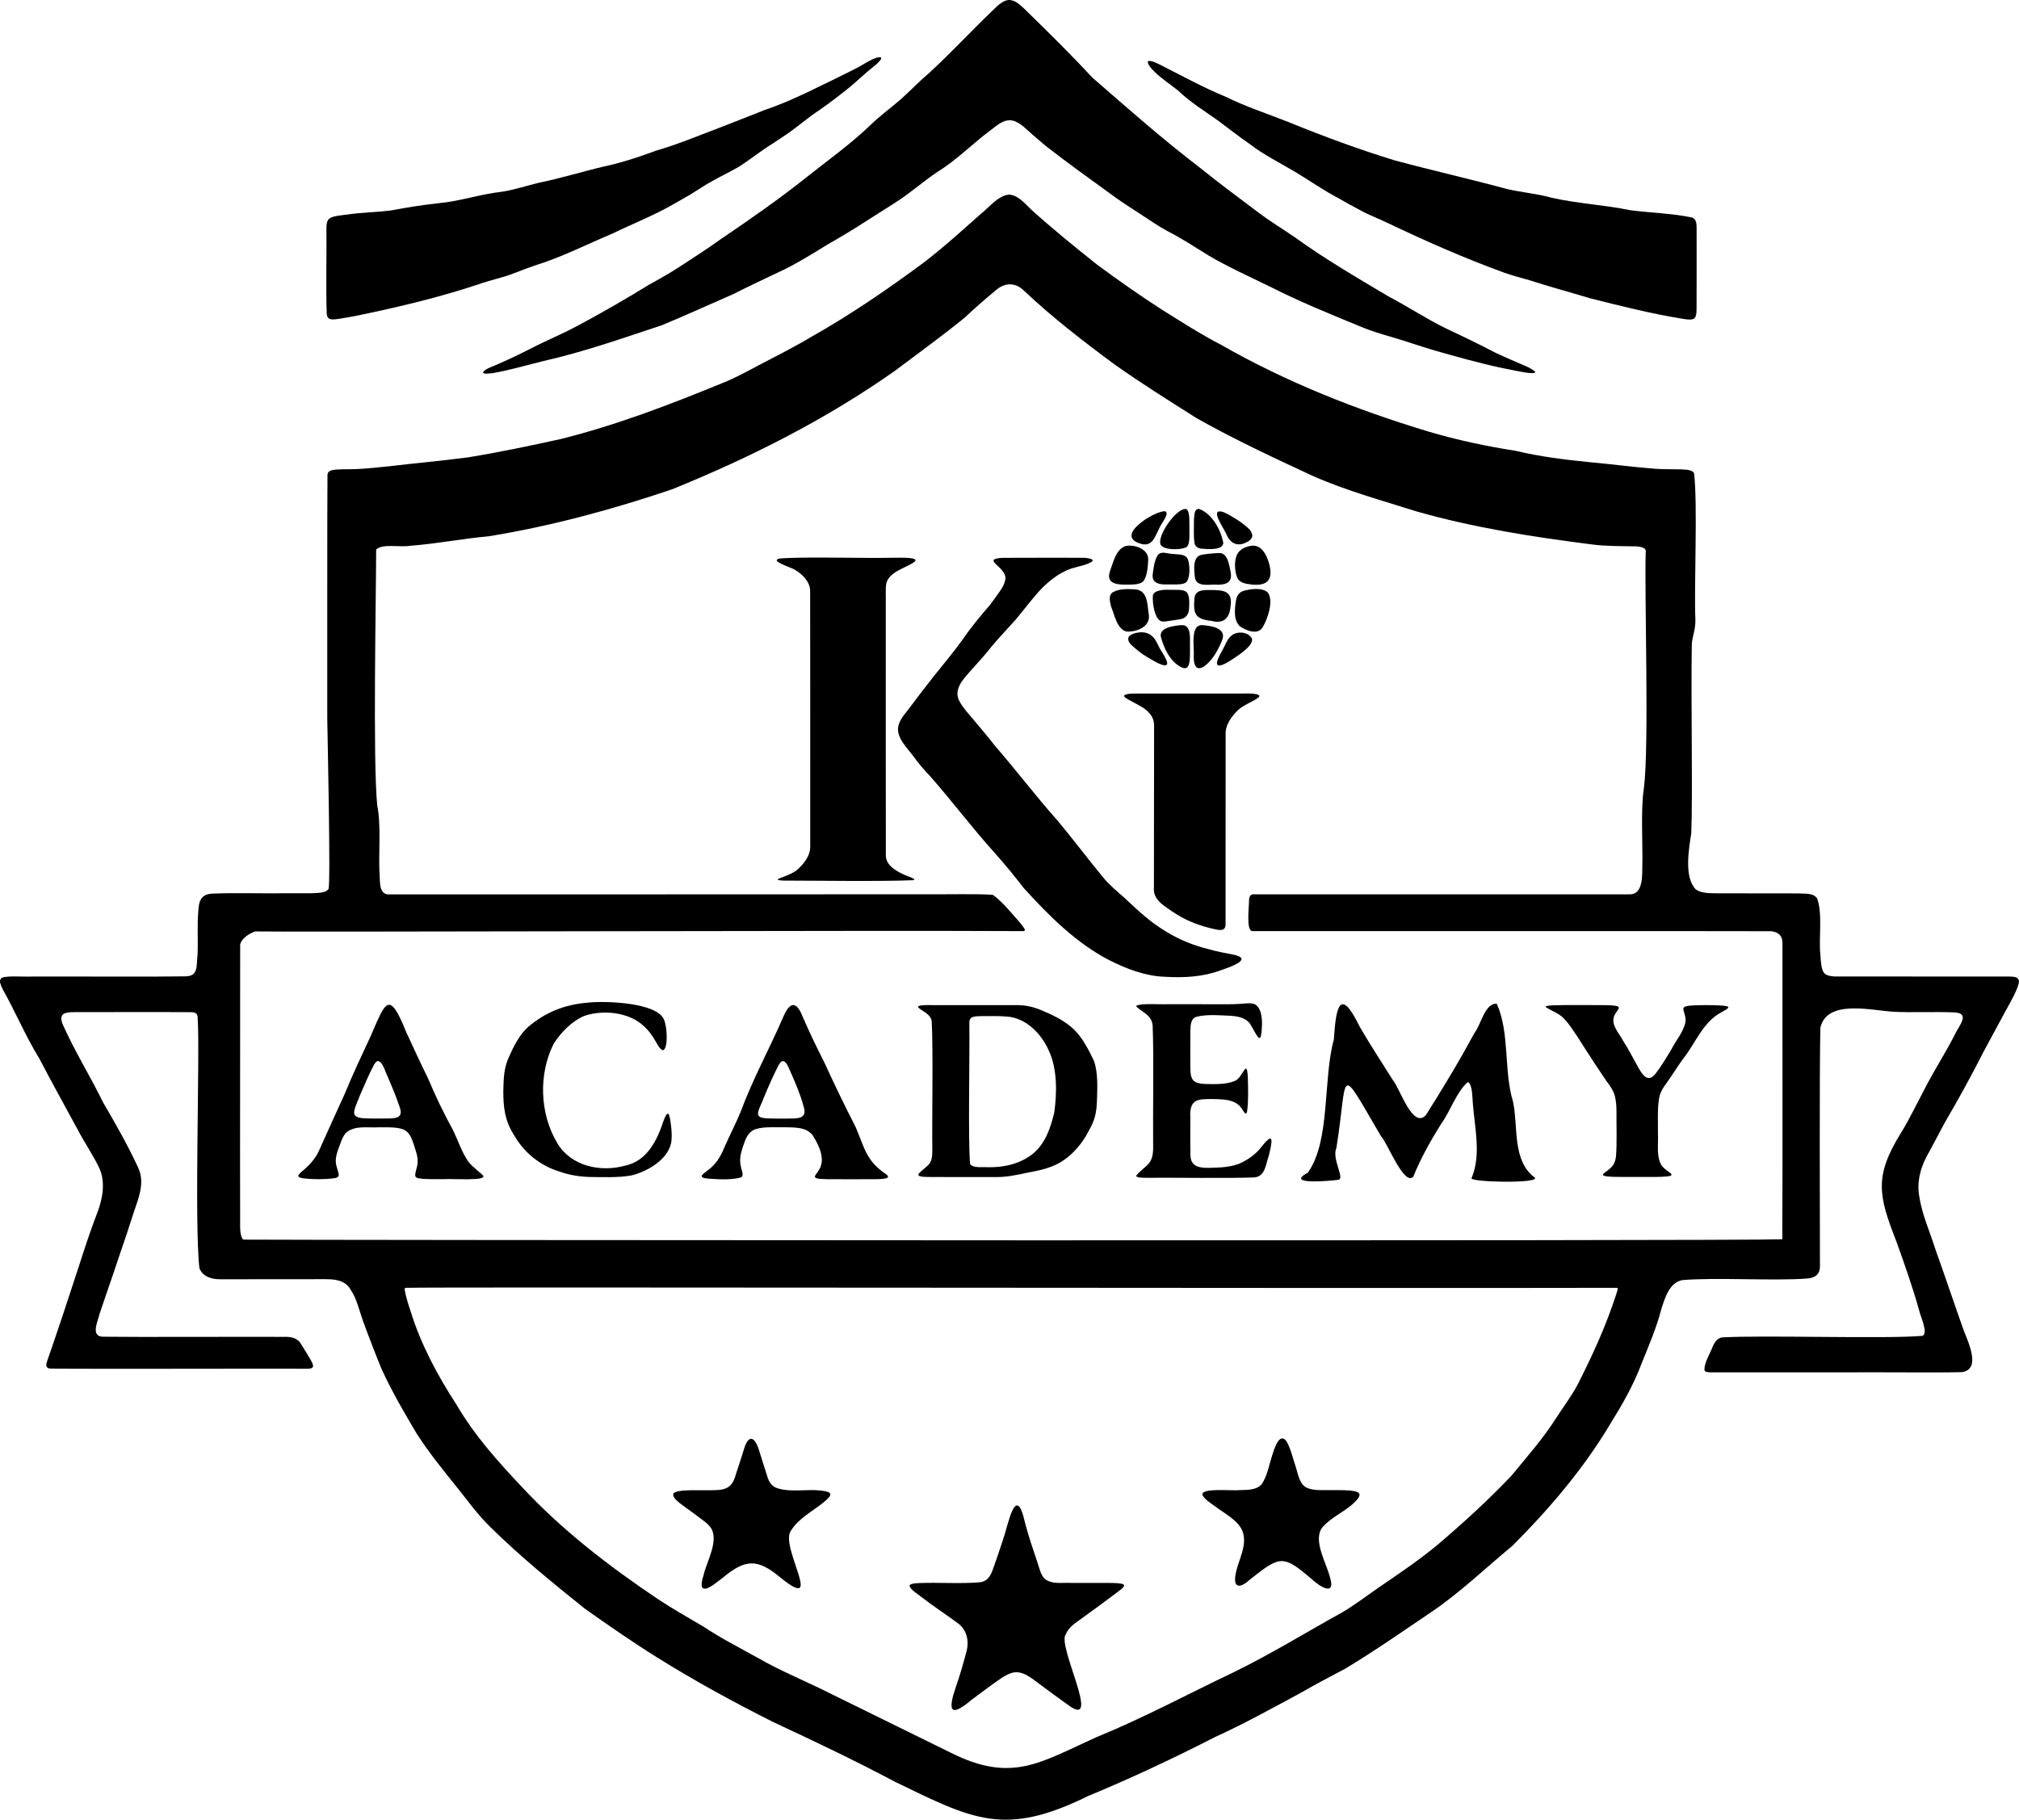 <?xml version="1.0" encoding="UTF-8"?>
<svg id="Layer_2" data-name="Layer 2" xmlns="http://www.w3.org/2000/svg" viewBox="0 0 828.06 746.46">
  <g id="Layer_1-2" data-name="Layer 1">
    <g id="y8TVrF.tif">
      <g>
        <path d="M748.05,398.99c-.9-1.15-1.23-3.47-1.45-7.31-.75-6.77,1-16.96-1.34-23.13-1.61-2.43-5.13-1.84-7.79-2.07-8.84-.03-26.09,0-34.58-.05-2.49-.07-5.47-.15-7.42-1.63-4.84-5-2.83-16.45-1.82-22.96.64-15.46-.19-56.38.23-78.05.54-3.69,1.51-5.78,1.46-9.53-.6-13.89.99-47.2-.54-60.15-.62-1.14-2.28-1.47-5.23-1.57-3.03-.1-7.25,0-10.55-.23-8.92-.68-17.87-1.89-26.67-2.68-10.21-1-20.74-2.31-30.61-4.68-12.14-1.89-24.16-4.44-35.95-7.94-29.5-8.91-58.17-20.24-84.96-35.55-8.45-4.36-16.46-9.56-24.51-14.57-8.91-5.76-17.71-11.93-26.27-18.26-9.28-7.38-18.04-14.48-27.04-22.58-2.62-2.5-5.54-6.12-9.23-6.2-4.47.38-8.25,5.37-11.73,8.09-7.62,6.75-15.16,13.61-23.26,19.82-14.75,10.9-29.89,21.3-45.87,30.32-7.41,4.42-15.06,8.26-22.73,12.26-4.45,2.38-8.99,4.86-13.73,6.72-21.79,8.95-43.69,17.35-66.57,23.06-12.67,2.77-24.9,5.36-37.86,7.48-10.7,1.43-21.7,2.38-32.54,3.68-4.72.41-9.86,1.13-15.3,1.19-2.05.04-4.17,0-6.13.15-2.75.2-3.61.75-3.75,2.21-.13,16.49-.08,72.82-.09,99.6.04,3.81,1.49,69.06.5,70.26-.98,1.4-3.2,1.62-7.32,1.74-3.83.02-7.1.01-11.76,0-9.36.11-19.22-.26-28.51.14-4.75.22-5.61,3.03-5.82,7.59-.48,5.5-.03,11.93-.28,17.38-.55,4.96.35,8.73-4.71,8.96-12.56.23-43.63.03-63.3.09-3.61.18-11.72-.6-12.67.88-.84,1.18-.06,2.36.77,4.35,5.23,9.26,9.4,19.32,15.04,28.44,5.11,9.86,10.56,19.55,15.82,29.34,2.7,5.14,5.96,9.84,8.51,15.05,3.05,6.14,1.6,13.32-.82,19.45-2.56,6.68-4.82,13.52-7,20.34-4.39,13.47-8.88,27.18-13.54,40.49-.39,1.64.07,2.37,1.59,2.47,16.9.22,87.81-.03,104.82.06,3.42.1,3.47-.89,1.75-3.86-1.11-1.96-2.49-4.1-3.71-6.06-1.4-2.73-4.26-3.26-7.19-3.15-15.38-.09-60.17.14-74.31-.06-4.95-.24-1.98-6.21-1.28-9.23,2.69-8.13,5.53-15.99,8.19-24.15,2-5.66,3.87-11.4,5.7-17.12,2.03-6.11,4.93-12.59,1.97-18.89-4.27-9.22-9.31-18.05-14.37-26.72-5.33-10.92-11.93-21.39-16.8-32.57-1.08-3.52.54-4.37,4.22-4.46,11.52-.01,37.66-.08,48.22.01,1.98.02,3.22.28,3.14,2.5,1,14.07-1.44,83.84.72,102.52,1.32,3.47,5.04,4.62,8.63,4.54,9.49.04,32.1-.04,42.47-.03,4.18-.03,8.57.24,10.86,4.23,2.57,3.69,3.57,8.55,5.08,12.77,2.4,6.58,4.95,13.2,7.56,19.58,4.18,9.28,9.34,18.05,14.51,26.78,4.91,7.66,10.9,15.04,16.65,22.18,4.57,5.66,8.14,10.85,13.73,16.31,12.34,12.13,25.3,22.68,38.65,33.36,9.67,6.84,19.42,13.61,29.43,19.86,15.48,9.68,31.4,18.38,47.77,26.6,16.86,7.85,33.61,15.83,50.02,24.54,31.96,15.51,44.91,22.64,78.99,5.86,17.84-7.4,35.16-15.52,52.34-24.33,12.14-5.51,23.74-11.99,35.46-18.31,5.77-3.37,11.74-6.43,17.68-9.59,12.24-7.36,23.96-15.57,35.78-23.55,11.68-7.94,21.99-17.94,32.85-26.87,15.13-15.13,29.16-31.59,40.14-49.98,4.95-7.98,9.61-16.05,12.89-24.89,3.02-7.43,6.05-14.47,8.1-22.32,1.5-4.74,3.39-10.88,8.57-11.85,13.73-1.18,37.17.39,51.16-.64,3.46-.29,5.51-1.77,5.31-5.62-.01-17.37-.25-79.86.18-97.3,2.8-11.97,21.49-6.87,30.46-6.5,7.01.35,16.42-.07,23.73.22,7.76.04,2.82,5.1.81,9.41-3.72,7.32-8.32,14.34-12.06,21.67-3.31,6.2-6.22,12.39-9.8,18.22-11.24,18.09-9.29,25.96-1.92,44.82,3.3,9.16,6.53,18.4,9.19,27.78.79,3.42,3.89,9.59,1.49,10.8-15.37,1.34-65.36-.37-82.3.65-1.89.37-2.92,1.92-3.69,3.57-1.04,2.98-3.65,6.75-3.44,9.93.36.8,1.51.77,2.35.82,3.79.03,11.22,0,20.47.01,8.99,0,19.7,0,30.41,0,22.89-.11,43.32.18,52.41-.1,7.93-1.17,2.48-12.36.72-17.02-3.93-10.96-7.59-22.07-11.54-33.01-2.32-7.47-5.64-14.59-6.78-22.35-1.08-6.4.96-12.71,4.21-18.14,2.12-3.87,4.13-7.8,6.17-11.6,5.64-9.65,11.08-19.49,16.13-29.48,2.92-5.49,5.95-10.96,8.88-16.45,1.98-3.52,5.44-9.6,5.54-12.21-.11-1.81-1.83-1.92-3.44-2-13-.05-59.78.02-72.33-.04-1.45-.1-3.34-.35-4.18-1.51l-.05-.06ZM663.01,530.5c-4.18,13.06-9.9,25.59-16.15,37.81-2.52,4.66-5.76,8.89-8.62,13.37-5.3,8.38-12.07,16-18.34,23.66-9.55,10.06-19.7,19.31-30.26,28.31-7.82,6.48-15.91,11.89-24.21,17.57-4.94,3.42-9.85,7.19-15,10.22-14.92,8.22-29.23,17.12-44.61,24.6-18.78,8.93-36.81,18.68-56.09,26.54-23.2,10.46-34.68,18.93-59.68,6.45-16.23-7.96-32.59-16.03-48.77-23.98-9.98-5.09-20.49-9.26-30.23-14.84-7.55-4.21-15.28-8.13-22.48-12.92-6.26-3.71-12.6-7.27-18.64-11.26-20.05-13.46-39.32-28.27-55.85-46.02-10.05-10.68-19.51-21.23-26.89-33.86-7.77-11.95-14.59-24.66-18.83-38.41-.91-2.63-2.04-6.4-2.37-8.64-.05-.59.09-.78.38-.83,13.09-.4,389.35.27,496.74,0,.17.02.29.06.34.16.11.21-.02.85-.42,1.98l-.03.09ZM730.96,508.36c-16.71.76-609.34.35-631.18.14-.77-.62-1.4-2.53-1.29-6.79-.1-23.11.06-98.97.01-113.31-.4-3.05,3.97-5.65,6.18-6.32,11.33.32,257.22-.48,315.08-.13,1.58-.03-.56-2.31-1.43-3.47-3.05-3.43-7.17-8.58-11.07-11.38-5.85-.56-16.48-.15-35.28-.26-65.32,0-196.86.1-212.95.05-4.01-.46-3.01-6.29-3.42-9.34-.31-8.28.69-19.43-.88-27.06-1.89-18.05-.43-88.51-.46-105.04,2.5-2.56,9.77-.86,13.94-1.56,10.86-.84,21.4-2.94,32.22-3.9,25.66-4.19,50.6-10.95,75.15-19.25,32.14-13.02,63.21-28.72,91.42-48.61,9.54-7.14,19.29-14.24,28.51-21.71,3.86-3.63,8.5-7.72,12.73-11.2,3.7-3.36,8.13-3.58,11.85.13,11.57,10.92,24.23,20.68,37,30.12,10.97,7.79,22.34,14.87,33.61,22.02,15.46,8.74,31.72,16.31,47.84,23.79,13.7,6.05,28.2,9.99,42.45,14.51,23.61,6.73,48.04,10.52,72.37,13.6,5.36.69,12.07.63,17.05.72,1.94,0,4.88.44,4.56,2.14-.59,17.65,1.49,80.03-.76,97.11-1.39,8.77-.37,22.97-.65,32.82-.03,3.87,0,10.52-4.88,10.68-16.3.01-137.6,0-154.2,0-1.41-.21-2.09.73-2.2,2.19.05,2.72-1.34,12.88,1.38,12.89,16.84.03,193.25-.06,212.97.05,2.37.48,4.31,1.32,4.41,4.72-.05,33.82.12,88.98-.06,121.63v.02Z"/>
        <path d="M629.61,152.63c.02.05.02.1,0,.15-.1.35-1.71.39-3.87.04-3.42-.51-6.73-1.33-10.14-1.96-9.09-1.95-18.05-4.49-27-7.03-6.3-1.83-12.52-4.08-18.84-5.87-3.75-1.11-7.39-2.19-10.97-3.67-12.86-5.26-25.67-10.5-38.07-16.77-8.38-4.1-16.91-7.93-24.87-12.6-5.72-3.54-11.07-7.08-17.13-10.17-3.49-1.92-7.04-4.31-10.37-6.51-3.93-2.58-7.93-5.09-11.77-7.89-9.3-6.78-18.58-13.38-27.65-20.46-2.46-2.08-4.88-4.08-7.32-6.34-2.38-2.2-5.41-4.8-8.55-4.12-2.17.32-4.59,2.25-6.5,3.77-7.62,5.6-14.22,12.53-22.22,17.39-5.86,3.96-11.31,8.84-17.29,12.61-3.71,2.37-7.56,4.79-11.27,7.16-5.41,3.54-11.06,6.91-16.57,10.06-5.73,3.51-11.33,7.02-17.35,10.03-7.05,3.36-14.33,6.73-21.17,10.22-9.79,4.25-19.49,8.71-29.35,12.79-15.88,5.23-31.82,10.88-48.23,14.59-6.87,1.67-13.7,3.72-20.74,4.96-2.39.37-4.16.33-4.24-.11.15-1.5,4.95-2.91,6.57-3.74,5.46-2.37,10.64-4.96,15.89-7.65,5.42-2.63,11.31-5.16,16.54-8,9.79-5.23,19.29-10.73,28.73-16.52,4.19-2.32,8.34-4.63,12.36-7.24,5.81-3.81,11.68-7.52,17.31-11.59,11.8-8,23.59-16.18,34.76-25.06,8.99-7.18,18.51-13.9,26.8-21.88,3.94-3.81,8.29-6.99,12.44-10.55,4.03-3.7,7.72-7.48,11.8-10.97,8.74-8.04,17.27-17.25,25.71-25.33,2.28-2.26,5.06-5.03,7.92-4.23,2.03.37,4.61,2.88,6.48,4.77,8.95,8.76,17.97,17.59,26.49,26.85,14.65,12.76,29.08,25.5,44.47,37.25,7.88,6.37,15.96,12.31,24.04,18.41,4.72,3.56,9.87,6.63,14.74,10,12.24,8.84,25.26,16.44,38.23,24.14,8.07,4.24,15.55,9.22,23.74,13.22,6.85,3.21,13.54,6.44,20.07,9.86,4.16,1.96,8.47,3.78,12.72,5.62,1.19.44,3.69,1.93,3.66,2.34v.03Z"/>
        <path d="M361.43,23.84c-.02.39-.19.54-.39.85-.52.63-1.24,1.4-1.93,1.96-3.43,2.68-6.73,5.74-9.96,8.58-4.28,3.48-8.67,6.84-13.2,10.01-4.39,2.85-8.29,6.3-12.55,9.32-2.16,1.41-4.22,2.86-6.36,4.25-4.88,2.95-9.22,6.57-14.04,9.62-3.52,2.01-7.1,3.74-10.66,5.72-3.22,1.74-6.18,3.8-9.31,5.72-2.13,1.2-4.12,2.36-6.24,3.56-8.13,4.78-16.94,8.18-25.41,12.29-10.72,4.52-21.05,9.81-32.18,13.25-3.79,1.27-7.42,2.85-11.23,4.14-3.36,1.05-6.82,1.9-10.17,2.99-16.4,5.58-33.58,9.69-50.56,13.21-2.53.58-5.5.97-7.9,1.43-3.27.49-5.22.73-5.34-2.32-.37-8.68,0-26.2-.12-34.66-.02-1.24.09-2.61.69-3.54,1.18-1.75,5.3-1.81,7.8-2.21,5.69-.86,12.1-.97,17.84-1.66,6.55-1.24,12.88-2.25,19.45-2.97,9.01-.81,17.17-3.72,26.15-4.72,5.19-.79,10.15-2.49,15.27-3.71,8.99-1.83,17.74-4.57,26.65-6.66,7.22-1.56,14.35-3.88,21.21-6.45,8.7-2.51,16.89-5.94,25.35-9.14,6.62-2.52,13.07-5.13,19.62-7.7,5.99-1.98,11.31-4.4,16.81-6.96,6.92-3.31,13.74-6.64,20.58-10.09,2.28-1.19,4.43-2.68,6.75-3.73,1.9-.85,3.35-.99,3.4-.42v.04Z"/>
        <path d="M694.15,89.28c1.78.82,1.65,2.91,1.69,4.66,0,7.71.03,25.08-.02,32.78-.02,4.3-.84,4.89-5.82,4.03-12.69-2.04-25.56-5.29-38.05-8.44-8.23-2.51-16.46-4.68-24.64-7.36-3.55-.96-7.22-1.97-10.57-3.16-16.06-5.86-31.67-12.72-47.07-20.07-3.92-1.94-8.26-3.47-11.99-5.61-2.9-1.52-5.73-3.04-8.55-4.71-6.03-3.13-11.6-7.06-17.39-10.56-6.48-3.9-13.25-7.17-19.25-11.8-4.39-3.07-8.61-6.28-12.9-9.55-5.67-4.05-11.47-7.57-16.42-12.35-3.14-2.5-6.69-4.8-9.65-7.69-1.62-1.53-2.71-3.07-2.75-3.86-.28-1.36,2.96-.07,4.22.56,9.24,4.63,18.21,9.65,27.78,13.57,8.11,4.05,17.18,6.96,25.66,10.34,14.27,5.81,28.65,11.15,43.42,15.68,15.32,4.13,30.89,7.65,46.21,11.79,5.88,1.39,12.6,1.94,18.22,3.56,10.71,2.44,21.64,2.92,32.41,5.15,8.41,1.09,17.41,1.28,25.36,3l.1.05Z"/>
        <path d="M508.96,392.87c1.63,2.03-6.73,4.57-8.5,5.22-7.25,2.68-15.05,3.06-22.76,2.59-7.99-.29-15.55-3.19-22.66-6.76-13.62-7.01-24.97-18.38-35.22-29.7-3.82-4.96-7.61-9.55-11.79-14.27-9.35-10.36-17.4-21.15-26.58-31.57-2.48-2.63-4.65-5.09-6.71-7.97-2.74-3.76-7.33-7.88-6.29-12.61.59-2.54,2.28-4.5,3.87-6.49,3.43-4.61,7.04-9.3,10.57-13.81,4.19-5.23,8.13-9.91,11.91-15.15,3.38-4.95,7.3-9.68,11.17-14.15,1.11-1.4,2.09-2.9,3.16-4.33,1.21-1.66,2.56-3.44,3.01-5.46,2.05-5.52-10.55-8.95-1.11-9.58,7.36-.07,24.53-.02,32.62-.03,1.65-.06,6.91.47,3.17,2.15-2.82,1.34-6.66,1.68-9.57,3.11-3.57,1.62-6.88,4.23-9.7,7.01-3.92,4.04-7.35,8.79-10.89,13-3.29,3.68-6.82,7.35-10.07,11.23-3.64,4.81-7.89,8.83-11.63,13.57-2.14,2.82-3.09,5.86-1.44,8.79.85,1.69,2.13,3.25,3.33,4.7,3.81,4.59,7.72,9,11.36,13.75,8.71,9.99,16.61,20.49,25.44,30.4,6.52,7.79,12.46,15.78,18.93,23.58,2.53,3.03,5.63,5.6,8.61,8.22,5.82,5.44,10.6,10.01,17.25,13.94,5.23,3.22,11.13,5.62,17.26,7.09,3.34,1,7.08,1.66,10.42,2.3,1.39.33,2.32.72,2.79,1.16l.05.05Z"/>
        <path d="M374.71,230.74c-3.64,2.39-10.05,3.82-11.25,8.69-.33,2.45-.1,4.31-.17,8.08.02,28.94-.03,90.52.02,103.46.02,3.95,4.17,6.33,7.5,7.82,1.07.63,5.75,1.9,3.71,2.27-12.13.57-40.45.18-53.68.16-2.48-.23-2.64-.41.32-1.49,1.77-.66,3.93-1.51,5.53-2.7,2.99-2.55,5.71-6.03,5.61-9.91-.02-15.44.04-91.99-.03-104.98-.15-3.51-3.13-6.58-6.2-8.37-1.23-.95-10.61-3.62-6.42-4.66,10.59-.84,32.51-.04,46.86-.31,2.04.03,11.61-.47,8.26,1.89l-.07.05Z"/>
        <path d="M515.7,286.44c-2,1.41-6.16,2.99-8.16,5.05-2.56,2.59-4.97,5.92-4.87,9.47-.02,9.55,0,18.18-.01,31.25,0,18.8.02,39.79-.01,46.79.11,3.32-2.74,2.55-5.13,2.01-5.17-1.19-10.24-3.03-14.71-5.81-1.6-.94-3.3-2.14-4.78-3.21-2.75-1.9-5.11-4.3-4.77-7.89,0-12.22.07-54.46.07-66.24.06-2.86-1.08-4.77-3.39-6.74-2.04-1.69-6.89-3.77-8.49-5.02-1.67-1.26,2.04-1.63,3.51-1.6,9.07,0,31.39,0,43.49,0,2.01-.04,10.57-.36,7.33,1.9l-.08.05Z"/>
        <path d="M629.56,483.18c1.12,2.36-26.12,1.75-26.06.19,4.07-9.5,1.35-20.49.57-30.6-.25-2.33-.05-7.99-2.09-8.9-4.72,4.15-7.12,11.97-10.98,17.24-4.3,6.88-8.36,14.14-11.39,21.61-3.8,3.88-10.6-14-13.23-16.65-18.05-30.9-13.35-25.81-18.28,4.81-1.96,4.4,3.41,12.33.96,13.05-2.67.41-22.59,2.35-12.72-2.84,9.41-13,6.18-38.39,10.71-54.63.83-12.48,2.21-22.54,10.59-5.33,4.32,7.47,9.04,14.64,13.61,21.93,2.89,3.31,8.11,20.31,13.57,14.35,6.92-10.94,13.66-22.09,19.82-33.55,2.82-3.47,4.25-12.4,9.23-12.13,5.42,12.01,2.77,27.48,6.71,40.36,2.13,10.36-.45,24.08,8.95,31.03l.04.05Z"/>
        <path d="M448.62,435.07c-2.16-4.43-4.52-9.22-8.1-12.73-3.4-3.22-7.64-5.48-11.93-7.29-4.8-2.17-7.94-2.85-13.05-2.75-7.78,0-21.68,0-30.71,0-1.53.15-10.55-.57-7.79,1.36,1.91,1.47,4.71,2.54,5.08,5.26.65,10.78.08,40.54.26,52.89-.02,2.16-.08,4.47-1.62,6.05-3.71,3.57-7.56,4.98,1.21,4.96,6.74,0,18.1.01,25.21.02,5.38.14,9.25-.73,14.35-1.82,5.19-.95,10.43-2.08,14.71-5.09,4.16-2.84,7.51-6.9,9.91-11.3,2.19-4,3.44-6.55,3.71-12.21.18-5.4.61-12.29-1.2-17.21l-.05-.13ZM432.34,456.57c-1.48,6.25-3.82,12.94-9.06,16.98-5.25,3.98-11.66,5.39-18.24,5.25-2.3-.19-5.89.49-7.18-1.32-.88-10.9-.1-42.5-.3-58.05-.09-3.15,3.69-2.46,6.33-2.63,3.04,0,6.36-.06,9.24.22,7.77.57,14.12,7.2,17.04,14,3.51,7.47,3.34,17.36,2.21,25.39l-.03.15Z"/>
        <path d="M520.38,474.03c-1.29,3.73-1.45,8.61-6.01,8.96-10.38.42-33.49.04-44.42.15-1.26-.08-3.72.11-4-.83,3.92-4.7,7.25-4.15,6.99-12.43-.14-12.2.33-37.19-.21-49.29-.28-2.44-1.52-3.87-3.59-5.31-1.52-1.09-3.02-2.09-3.11-2.55-.01-.07,0-.13.04-.19,2.55-1.07,8.86-.46,12.99-.61,6.65,0,14.06.01,20.69.02,2.98,0,5.64.05,8.5-.13,3.61-.17,6.32-1.01,7.93,1.57,1.17,1.92,1.4,4.32,1.43,6.57-.35,8.99-1.32,6.33-4.61.51-1.63-2.82-4.88-3.51-7.93-3.76-4.51-.2-10.09-.76-14.53.43-2.28.89-2.24,3.56-2.33,5.71-.05,3.91-.02,9.94-.02,14.24.12,2.31-.24,5.36,1.99,6.7,1.09.61,2.42.75,3.7.85,4.14.15,8.9.25,12.39-1.15,3.65-1.26,5.16-10.34,5.53-.86.08,4.21.27,9.19-.34,13.36-.28,1.41-.88.81-1.75-.53-2.38-4.56-7.73-4.5-12.27-4.62-6.46-.03-9.69.02-9.25,7.87.02,4.49-.07,10.06.05,14.61-.13,4.79,2.8,5.82,7.51,5.75,4.63-.12,9.64-.19,13.83-2.32,2.52-1.32,5.35-3.28,7.35-5.75,5.08-6.57,5.34-4.4,3.5,2.87l-.04.16Z"/>
        <path d="M335.63,480.34c-.35.75-1.71,1.92-1.36,2.6.88.79,3.14.67,4.76.77,4.99.06,10.52,0,15.77.02,3.78-.09,11.9.44,8.68-2.01-8.3-5.55-8.85-10.77-12.56-19.42-4.56-8.85-8.85-17.79-13-26.84-2.97-5.84-5.87-11.82-8.47-17.85-2.2-5.71-4.76-7.86-7.88-1.21-5.75,13.41-12.7,25.88-17.81,39.69-2.08,5.05-4.6,9.82-6.76,14.76-1.42,3.65-3.7,7.17-6.95,9.39-1.95,1.57-3.94,2.8.11,3.22,4.14.3,9.55.69,13.66-.46,1.69-.69.07-2.97-.2-5.96-.38-2.85.94-6.34,1.9-8.95.84-2.22,2.17-4.32,4.62-4.97,3.22-.96,6.82-.65,11.08-.72,4.12.12,9.22-.31,12.02,3.22,2.73,4.2,5.59,10.24,2.44,14.6l-.07.1ZM311.12,457.66c-.32-.51-.25-.87-.18-1.46.46-1.96,1.59-3.8,2.3-5.88,1.9-4.57,3.95-9.32,6.23-13.63.44-.64.73-1.19,1.45-1.42,1.74-.06,2.52,2.9,3.24,4.28,2.01,4.57,4.04,9.2,5.35,14.09,1.97,5.76-2.85,5.1-6.85,5.21-2.28,0-5.08.03-7.18-.05-2.3-.06-3.74-.3-4.31-1.06l-.05-.08Z"/>
        <path d="M170.29,482.43c.6,1.11,1.69.89,3.34,1.15,2.54.18,5.4.1,8.06.12,4.83-.25,17.64.81,16.51-1.4-1.28-1.42-4.63-3.78-6.07-5.73-2.92-4.11-4.34-9.12-6.62-13.51-3.69-6.76-6.91-13.43-9.94-20.67-3.15-6.33-6.05-12.75-9.04-19.16-7.1-17.84-8.57-11.78-14.57,1.93-3.58,7.68-7.33,15.6-10.56,23.51-3.51,7.74-7.02,15.39-10.48,23.14-1.43,3.42-4.36,6.55-7.1,8.73-1.96,1.71-2.24,2.46,1.01,2.87,3.49.4,8.05.41,11.63,0,3.79-.39,2.33-1.74,1.43-5.56-.42-1.96-.03-4.01.66-5.89,1.01-2.59,1.83-6.04,3.74-7.62,3.81-2.69,7.87-1.67,13.12-1.91,3.02.04,6.28-.19,9.16.6,3.51.94,4.31,4.07,5.35,7.11.57,1.8,1.28,3.79,1.36,5.62.2,2.69-1.03,4.54-.99,6.59l.02.07ZM145.56,457.45c-.36-.55-.33-.93-.29-1.57.39-2.12,1.52-4.28,2.3-6.42,1.81-4.21,3.75-8.8,5.88-12.8.44-.64.72-1.18,1.44-1.41,2.08.04,3.07,4.45,4.03,6.2,1.69,3.92,3.36,7.93,4.75,12,1.9,4.7-.34,5.33-4.62,5.36-2.94.02-6.85.06-9.46-.05-2.03-.08-3.38-.47-3.96-1.22l-.06-.08Z"/>
        <path d="M275.41,467.7c-.66,7.55-9.65,12.82-16.44,14.47-5.38.98-11.68.68-16.98.64-4.23-.12-8.33-.75-12.22-2.13-8.2-2.42-14.95-7.9-19.12-15.35-3.52-5.52-4.26-11.09-4.22-17.78.1-5.26.24-9.47,2.29-13.95,1.87-4.2,4.3-9.23,8.02-12.47,7.14-5.94,14.62-9.03,24.38-9.84,6.92-.79,28.3-.12,31.19,6.95,1.36,2.87,1.82,12.1-.45,12.6-1.67-.69-2.55-3.22-4.03-5.41-1.13-1.71-2.37-3.31-3.93-4.66-6.13-5.67-16.79-6.64-24.35-4.01-5.11,2.22-9.56,6.83-12.45,11.36-6.3,12.49-5.75,28.58,1.35,40.61,5.57,9.59,17.61,12.24,27.85,9.45,9.12-1.91,13.2-10.39,15.87-18.48,1.2-3.14,2.19-4.67,2.86.67.36,2.33.58,5.04.39,7.17v.16Z"/>
        <path d="M708.86,413.11c-.04.83-1.95,1.5-2.85,2.14-7.67,4.01-10.59,12.71-15.72,19.09-2.24,3.1-4.22,6.33-6.44,9.46-1.01,1.38-2.02,2.75-2.67,4.28-1.7,3.68-1.1,11.88-1.2,16.94.22,4.41-.7,9.17,1.36,12.83,1.35,2.11,4.15,3.2,4.22,4.01-.18.62-.96.55-1.63.7-2.76.3-5.64.22-8.61.23-3.89,0-8.61.01-12.3-.01-3.25-.05-5.26-.26-5.54-.73-.48-.77,2.51-1.85,4.01-3.99.8-1.12,1.11-2.34,1.29-3.75.44-5.68.13-12.68.2-18.45-.02-2.01-.16-4.16-.62-6.02-.52-2.42-2.15-4.55-3.59-6.53-1.65-2.37-3.15-4.73-4.77-7.13-2.28-3.53-4.55-6.93-6.8-10.54-1.77-2.62-3.44-5.38-5.64-7.68-2.05-2.32-5.63-3.43-7.66-4.9-.16-.36.81-.54,3.07-.67,5.7-.21,11.91-.04,17.62-.09,3.4-.02,6.36.02,7.88.27.49.07,1.12.22,1.38.53.32.43-.17.98-.42,1.38-.42.6-1.01,1.38-1.33,2.14-1.61,3.6,1.86,7.06,3.46,10.08,2.49,3.83,4.46,7.93,6.77,11.89,1.6,2.78,3.74,5.39,6.52,2.03,2.47-3.15,4.55-6.71,6.63-10.13,1.88-3.74,4.94-7.05,5.78-11.22.4-1.97-.91-4.45-.86-5.48-.06-.84,1.42-1.13,2.32-1.22,2.98-.34,9.66-.34,13.24-.1,1.69.11,2.68.31,2.88.62l.02.03Z"/>
        <path d="M520.06,243.18c2.35,3.48-.18,10.78-2.17,14.06-2.06,3.51-6.89,1.36-9.45-.37-2.51-2.52-2.08-6.71-1.61-10,.27-2.24,1.14-3.95,3.4-4.55,2.86-.77,7.55-1.39,9.74.75l.09.11Z"/>
        <path d="M471.19,252.37c.53,4.85-5.15,6.93-9.13,6.7-3.9-.84-4.97-6.91-6.36-10.23-.66-2.44-1.03-4.79.7-5.9,2.58-1.43,6.02-1.37,8.9-1.19,5.56.27,5.16,6.03,5.87,10.46v.17Z"/>
        <path d="M470.93,229.51c-.12,2.78-.41,6.63-1.81,8.66-.79,1.15-2.89,1.58-4.66,1.61-5.32.09-11.63.51-8.98-6.19,1.32-3.57,2.31-8.29,6.2-9.61,3.57-.69,9.17,1.1,9.25,5.38v.15Z"/>
        <path d="M520.46,231.03c1.7,6.12-.04,9.44-6.86,8.77-2.19-.26-4.74-.48-5.98-2.45-1.23-2.4-1.6-7.23-.25-9.88,1.12-2.33,3.82-3.36,6.21-3.64,3.89-.21,5.83,3.71,6.83,7.03l.04.17Z"/>
        <path d="M504.64,249.16c-.48,4.73-3.18,6.77-7.65,5.55-6.44-.68-7.68-2.56-7.13-8.87.1-3.8,3.41-3.85,6.43-3.81,5.53.01,9.47.25,8.37,6.97l-.02.17Z"/>
        <path d="M486.87,243.13c1.15,1.64.89,4.5.81,6.54-.06,2.23-1.3,4.04-3.65,4.33-1.46.31-3.28.49-4.89.76-1.15.16-2.45.45-3.44-.18-2.25-1.64-3.08-7.11-2.88-10.18.23-2.26,4.44-2.6,6.85-2.46,2.19.08,5.87-.35,7.12,1.09l.08.1Z"/>
        <path d="M486.65,228.59c1.55,1.52,1.77,9.58-.6,10.55-1.47.71-3.29.57-4.93.61-3.11-.11-5.71.42-7.65-1.3-1.32-1.42-.53-3.66-.32-5.56.25-2.11,1.11-4.63,1.99-5.51,1.58-1.34,3.44-.23,5.96-.15,1.78.25,4.05,0,5.45,1.26l.1.1Z"/>
        <path d="M504.65,234.23c.97,4.37-1.27,5.67-5.33,5.62-2.99-.3-8.32,1.22-9.21-2.71-.38-3.29-1.13-8.69,2.66-9.55,2.43-.41,5.23-.71,7.69-.72,3.03.29,3.56,4.57,4.16,7.18l.03.18Z"/>
        <path d="M501.59,260.58c.13,1.31-.65,2.82-1.22,4.05-1.01,2.11-2.18,4.25-3.64,5.99-3.22,3.84-7.19,5.88-7.13-1.3.34-3.52-1.71-13.35,3.66-12.87,2.86.22,7.87.88,8.31,4v.13Z"/>
        <path d="M486.57,256.99c2.01,1.56,1.36,6.13,1.48,8.92-.07,2.46.38,7.68-1.76,8.15-1.11.22-2.14-.53-3.13-1.14-3.87-2.67-5.97-7.58-7.13-11.99-.2-3.31,4.4-3.99,6.95-4.35,1.5-.2,2.63-.27,3.49.33l.1.07Z"/>
        <path d="M486.66,208.9c1.5,1.13,1.07,5.78,1.15,7.97-.08,2.38.43,6.88-1.45,7.71-2.41,1.01-8.36,1.16-10.17-.86-2.3-3.32,6.65-15.96,10.39-14.86l.08.04Z"/>
        <path d="M501.69,222.61c.08,3.22-6.36,2.69-9.09,2.44-1.3-.17-2.42-.86-2.68-2.23-.49-2.9-.19-6.57-.24-9.55.19-2.12.09-4.58,2.09-4.52,5.36,2.01,8.84,8.4,9.92,13.73v.13Z"/>
        <path d="M478.5,272.69c-.96,1.01-5.03-1.4-6.63-2.37-1.98-1.08-3.85-2.31-5.57-3.77-1.71-1.48-3.55-2.63-3.59-4.47,0-.82.58-1.5,1.88-2.02,2.47-.98,5.74-1.1,7.79.78,1.89,1.48,2.5,4.14,3.92,6.17.78,1.27,1.6,2.6,2.15,3.98.18.39.41,1.43.08,1.66l-.04.04Z"/>
        <path d="M513.58,219.42c.23,1.43-1.15,2.48-2.41,3.07-3.52,1.77-6.4.56-7.98-2.9-.54-1.77-5.83-9.02-3.44-9.76,1.67-.25,3.17.79,4.68,1.57,2,1.17,3.97,2.33,5.77,3.8,1.64,1.26,3.03,2.44,3.36,4.1l.02.12Z"/>
        <path d="M478.27,210.01c1.06,1.3-2.27,5.07-2.89,6.83-1.98,4.07-3.14,8.15-8.67,5.8-4.53-1.81-2.44-5.21.43-7.56,2.27-2.02,4.97-3.6,7.7-4.7,1.64-.54,2.8-.92,3.38-.43l.06.05Z"/>
        <path d="M513.3,261.65c1.83,3.13-7.67,8.62-10.05,10.18-7.14,3.87-3.21-2.71-1.58-5.72.98-1.66,1.55-3.66,2.95-4.98,2.2-2.29,6.7-2.22,8.62.41l.06.11Z"/>
        <path d="M461.03,650.4c.12.37-.97,1.37-1.45,1.73-5.07,3.83-10.36,7.78-15.55,11.48-2.58,1.93-5.66,3.64-6.88,6.77-3.78,4.3,14.4,38.08,1.73,29.6-4.55-3.25-9.05-6.55-13.55-9.92-2.7-2.01-5.73-4.45-9.24-4.05-1.77.24-3.34,1.08-4.87,2.02-4.31,2.87-8.66,6.25-12.75,9.25-9.01,7.62-9.69,4.24-6.43-5.32,1.65-4.7,3.06-9.59,4.33-14.47,1.22-4.44.13-9.11-3.76-11.8-4.84-3.56-10.05-6.99-14.84-10.68-1.52-1.24-4.08-2.69-4.74-4.42-.05-.79,1.44-1.13,4.38-1.22,6.97-.28,17.62.36,24.4-.31,3.92-.41,4.89-3.79,6-6.97,1.18-3.4,2.4-6.88,3.5-10.32,2.14-5.96,5.29-24.04,9.05-7.28,1.42,5.58,3.29,10.93,5.1,16.36.85,2.35,1.27,5.15,3.11,6.89,3.12,2.25,6.46,1.4,11.1,1.59,2.51,0,5.26,0,7.91,0,3.22.01,6.3-.02,8.69.02,3.07.08,4.68.31,4.75,1.01v.05Z"/>
        <path d="M340.48,612.77c.47.8-1.46,2.51-2.72,3.51-4.46,3.66-10.39,6.64-13.44,11.74-4.54,6.43,14.33,34.21-4.38,19-9.34-7.79-14.32-7.48-23.54.21-1.77,1.2-6.63,5.79-8.31,4.09-.67-.73-.19-3.29.4-4.92,1.26-5.84,6.7-14.62,2.87-19.94-1.12-1.45-2.78-2.64-4.23-3.7-1.83-1.4-3.71-2.78-5.54-4.09-1.91-1.5-6-3.92-5.43-5.94.38-.67,1.73-1.07,4-1.28,4.3-.35,9.71.02,14.17-.23,4.74-.29,6.38-2.36,7.54-6.63,1.09-3.45,2.28-6.82,3.31-10.32,1.59-5.23,3.94-5.57,5.88-.14,1.28,3.92,2.53,8.25,3.81,12.07.56,1.6,1.44,3,2.93,3.87,5.31,2.37,12.99.68,18.68,1.36,2.29.21,3.67.59,4,1.29l.03.06Z"/>
        <path d="M557.52,612.81c.34.85-.65,2.24-2.21,3.67-3.9,3.76-9.63,5.99-13.09,10.22-3.81,5.29,1.8,14.48,3.22,20.25,2.49,7.93-3.86,4.12-7.26.99-11.8-10.14-13.05-9.9-25.13-.33-1.58,1.38-4.98,4.38-6.26,1.92-.4-1.06-.26-2.02-.1-3.36.9-5.92,5.23-12.17,2.82-18.28-1.94-4.4-7.39-7.09-11.22-10.01-1.78-1.33-4.83-3.13-5.2-5.01.55-2.56,12.26-1.28,15.09-1.6,3.45-.14,6.98.11,9.27-2.44,2.54-3.64,3.15-8.74,4.8-13.27.73-2.33,2.76-7.99,5.43-4.27,1.8,3.19,2.69,7.4,3.91,10.93.77,2.75,1.45,5.92,3.33,7.4,1.47,1.37,5.1,1.73,7.7,1.65,3.39.05,7.85-.12,11.02.15,2.17.21,3.51.6,3.85,1.32l.03.07Z"/>
      </g>
    </g>
  </g>
</svg>